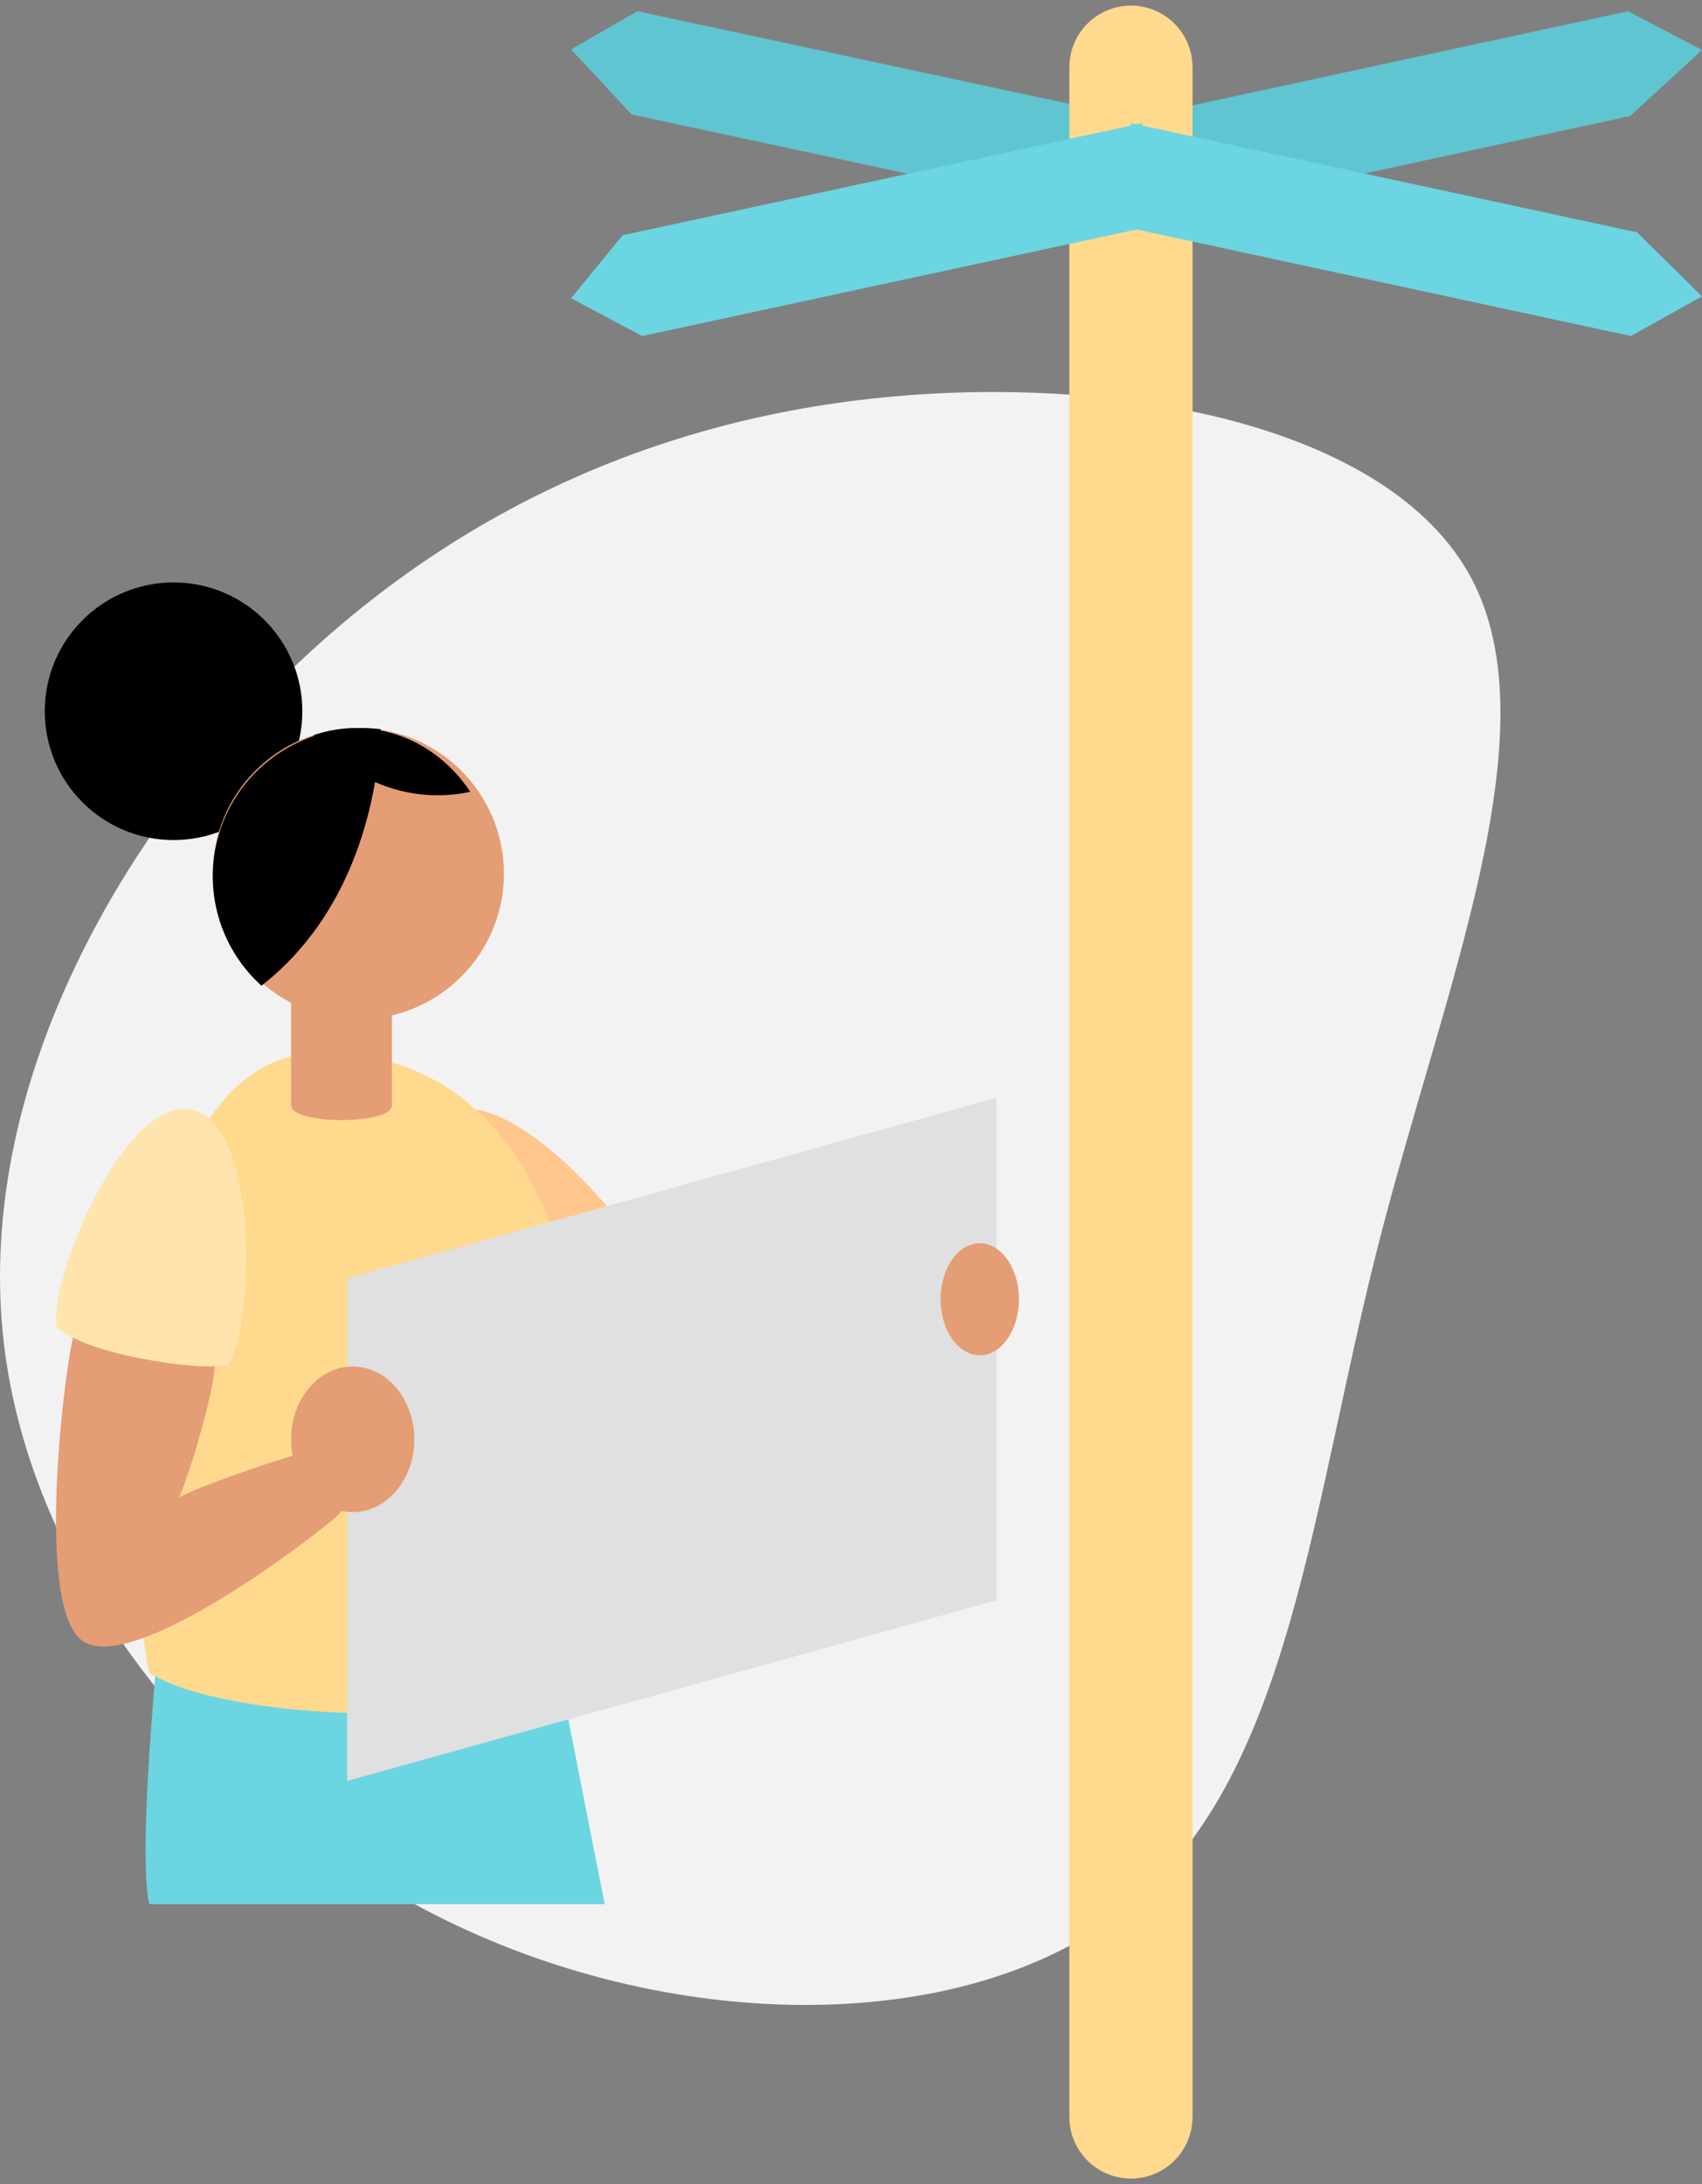 <svg xmlns="http://www.w3.org/2000/svg" width="152" height="195"><rect width="100%" height="100%" fill="#808080" stroke="none"/><g fill="none" fill-rule="evenodd" transform="translate(0 1)"><path fill="#F2F2F2" fill-rule="nonzero" d="M131.395 50.61c7.335 13.818-2.549 36.793-8.415 59.962-5.865 23.168-7.777 46.4-21.613 58.176-13.834 11.809-39.622 12.096-60.692 2.106S3.252 140.666.45 119.763c-2.804-20.904 7.873-42.454 22.537-57.92 14.663-15.464 33.237-24.89 54.86-27.252 21.623-2.362 46.187 2.233 53.55 16.02z"/><path fill="#5FC5D1" fill-rule="nonzero" d="M145.578 9.364L101 19V9.595L145.394 0 152 3.464z"/><path fill="#5FC5D1" fill-rule="nonzero" d="M102 9.668L56.924 0 51 3.408l5.408 5.814L102 19z"/><path fill="#6BD5E1" fill-rule="nonzero" d="M13.987 147c-.229 3.184-1.6 17.566-.663 22H54l-4.184-21.26-35.83-.74z"/><path fill="#FFC78E" fill-rule="nonzero" d="M39.836 98.55c5.138-3.462 17.6 10.37 18.164 14.48-1.258 2.099-10.125 8.301-13.389 7.956-3.45-2.81-9.734-19.096-4.775-22.435z"/><path stroke="#FFD98E" stroke-linecap="round" stroke-linejoin="round" stroke-width="11" d="M101 5v183"/><path fill="#FFD98E" fill-rule="nonzero" d="M28.674 93c29.28 0 24.786 47.965 22.912 56.173-7.458 4.17-31.354 3.588-38.267-.835C10.669 134.633 10.356 93 28.674 93z"/><path fill="#E49D75" fill-rule="nonzero" d="M6.62 118c-.797 2.714-3.55 24.197.67 27.44 4.22 3.242 19.87-8.54 22.663-10.968 2.793-2.429-.56-6.434-3.532-5.586-2.971.848-9.265 3.078-10.424 3.806 1.115-2.591 3.19-9.794 3.17-11.777C19.147 118.932 6.621 118 6.621 118z"/><path fill="#E0E0E0" fill-rule="nonzero" d="M89 141.867L31 158v-44.867L89 97z"/><path fill="#6BD5E1" fill-rule="nonzero" d="M102 19.379L57.358 29 51 25.635l4.598-5.633L102 10z"/><path fill="#6BD5E1" fill-rule="nonzero" d="M146.193 19.741L101 10v9.379L145.642 29 152 25.46z"/><circle cx="15.5" cy="62.5" r="11.5" fill="#000" fill-rule="nonzero"/><circle cx="32" cy="77" r="13" fill="#E49D75" fill-rule="nonzero"/><path fill="#000" fill-rule="nonzero" d="M23.353 87c8.52-6.653 10.41-17.2 10.647-22.897A13.96 13.96 0 0032.354 64c-5.513 0-10.458 3.356-12.45 8.447A13.143 13.143 0 0023.352 87z"/><path fill="#000" fill-rule="nonzero" d="M39.088 70c.977 0 1.953-.104 2.912-.31-3.197-4.805-8.83-6.836-14-5.049 2.845 3.419 6.87 5.364 11.088 5.359z"/><path fill="#E49D75" fill-rule="nonzero" d="M35 97.691c0 1.764-9 1.727-9 0V85h9v12.691z"/><path fill="#FFE4AD" fill-rule="nonzero" d="M17.018 98.046c6.16 1.042 5.756 19.483 3.332 22.813-2.373.646-13.155-.995-15.313-3.478-.592-4.375 6.039-20.343 11.981-19.335z"/><ellipse cx="31.5" cy="127.5" fill="#E49D75" fill-rule="nonzero" rx="5.5" ry="6.5"/><ellipse cx="87.5" cy="115" fill="#E49D75" fill-rule="nonzero" rx="3.5" ry="5"/></g></svg>
